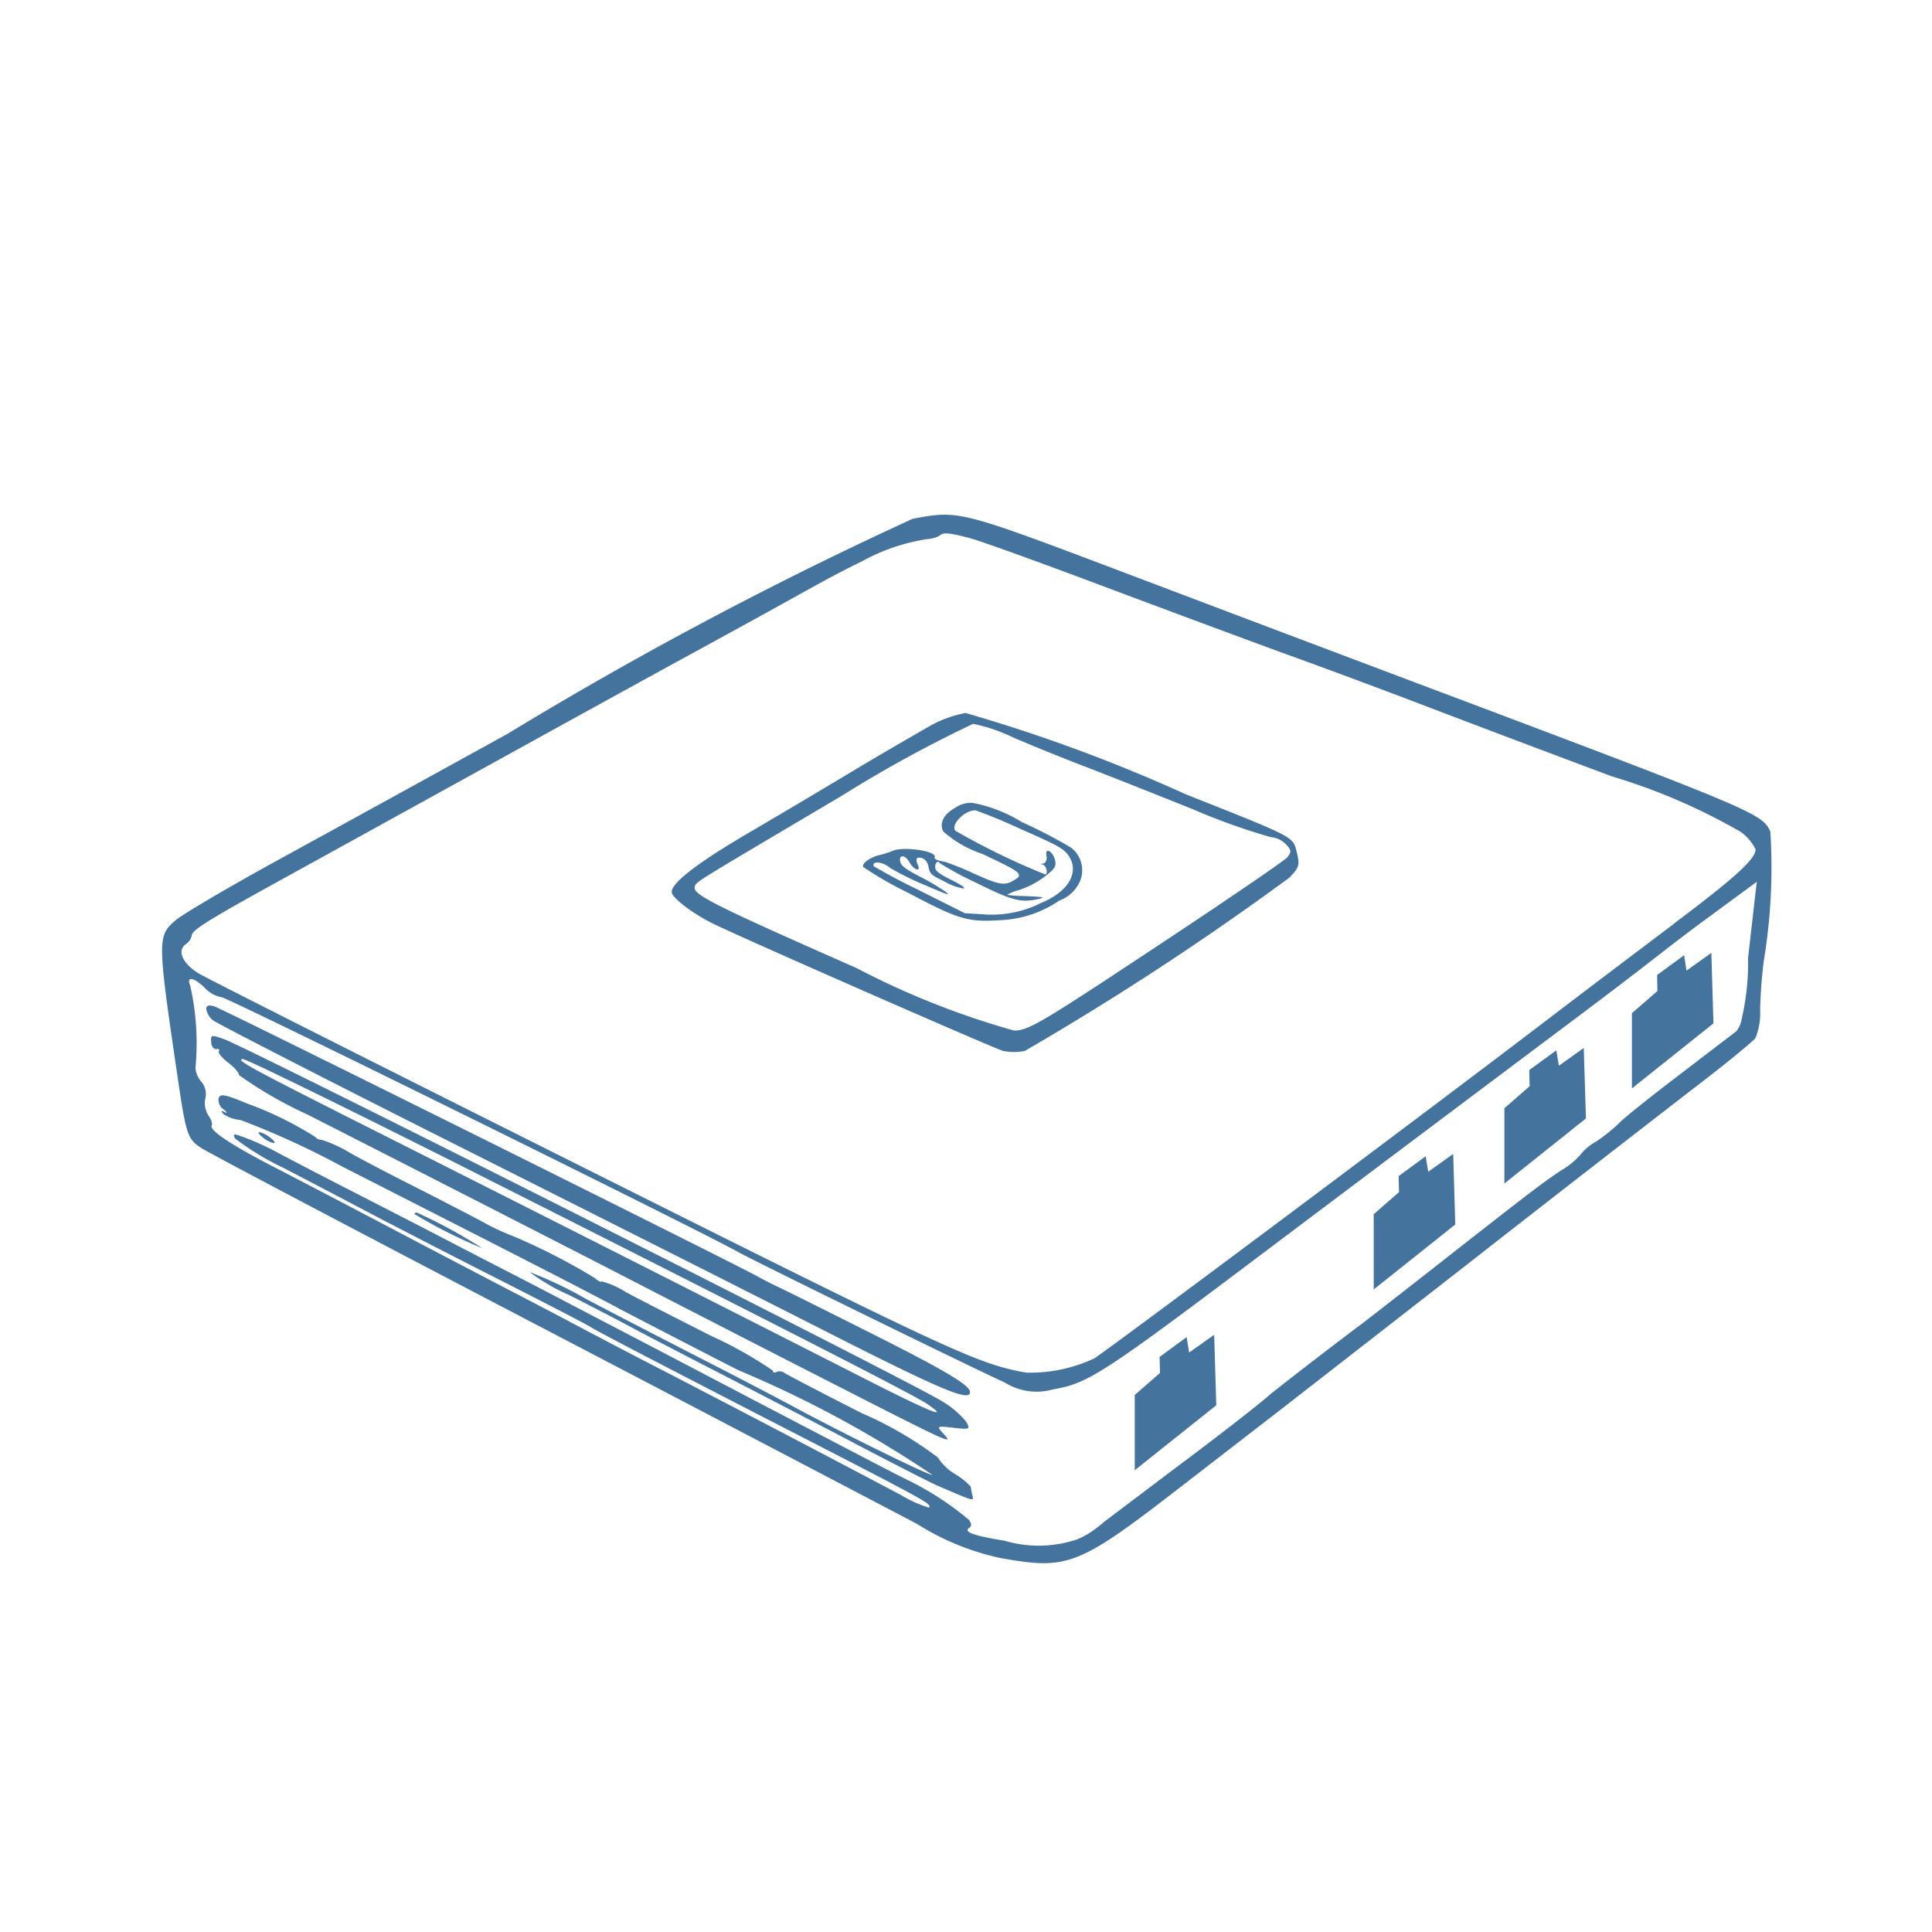 <svg xmlns="http://www.w3.org/2000/svg" fill="#44739e" width="24" height="24" version="1.1" viewBox="0 0 24000 24000"><path d="m20921 11866-336 246 4 199-317 275v935l1013-808-26-876-309 221zm-1556 1373-32-191-336 245 5 200-314 274v935l1013-808-27-876zm-1623 1317-32-192-336 246 5 199-314 274v935l1013-807-26-876zm-2970 2246-31-192-336 246 5 199-314 274v935l1013-807-26-876zM12700 10216a1812 1812 0 00-610-241 330 330 0 00-224 60c-146 80-200 193-148 294a1387 1387 0 00 483 278c474 224 524 251 400 325-124 74-183 63-500-79a3438 3438 0 00-356-145c-107-20-144-37-134-60 32-73-378-136-515-81a1110 1110 0 01-160 52c-119 25-236 108-213 151a4436 4436 0 00 545 314c641 339 750 372 1150 347a1400 1400 0 00 743-245 444 444 0 00 262-256 356 356 0 00-117-400 6384 6384 0 00-603-314Zm208 1013a1365 1365 0 01-707 128l-216-13-570-286a8000 8000 0 01-556-294c-12-14-10-27 0-40 40-24 132 0 200 59a3446 3446 0 00 417 206c300 130 344 145 265 85a3059 3059 0 00-322-189c-172-90-224-129-236-180-20-90 59-93 115 7 56 100 150 126 100 24-17-40-17-76 0-80 68-12 124 35 138 119 14 84 43 100 200 177a689 689 0 00 233 85c30-5-27-45-151-106-141-70-200-112-200-151-7-57 36-100 56-58a3911 3911 0 00 429 233c466 231 570 261 788 215 110-24 80-29-201-40a1310 1310 0 01-180-14 602 602 0 01 150-60 1093 1093 0 00 317-166c130-100 145-127 130-200-27-119-130-172-107-56 10 48-13 90-42 93-30 4-40 10-17 10 48 0 85 100 47 127a8819 8819 0 01-1120-544c-64-80 132-269 257-252q285 105 553 230c455 200 528 241 587 318 158 215 10 471-363 613zm9084-898c-100-227-191-264-4492-1883-763-287-2300-868-3415-1290-2184-827-2163-821-2746-714a48900 48900 0 00-5033 2671c-924 510-2191 1206-2815 1548-624 342-1212 687-1306 766-231 194-231 238 15 1908 113 771 127 812 307 928 90 59 1975 1052 4185 2206 2210 1154 4324 2262 4700 2460a3180 3180 0 00 1044 425c837 148 960 100 2267-913l1224-946c124-97 1189-924 2360-1838a636220 636220 0 01 2800-2176c370-282 689-547 720-588a829 829 0 00 58-350 5957 5957 0 01 45-606 7110 7110 0 00 82-1608zm-277 1570a3068 3068 0 01-80 760 324 324 0 01-65 149l-718 549c-358 273-694 540-746 600a2100 2100 0 01-284 225 630 630 0 00-189 160 945 945 0 01-238 194c-238 158-364 254-1675 1282-384 300-750 586-817 635a65930 65930 0 00-1115 858c-173 155-753 600-1185 922l-886 669a1555 1555 0 01-180 137 974 974 0 01-160 83 1500 1500 0 01-900 15c-384-62-516-110-436-160 30-19 30-52-6-100a3727 3727 0 00-742-485c-100-47-470-240-832-429l-1132-591-954-500c-262-138-865-451-1340-700-473-249-1077-557-1340-694-261-137-844-437-1293-667-450-230-890-460-976-507a3310 3310 0 00-353-162c-173-67-188-67-152 0a3430 3430 0 00 600 364c309 160 766 400 1016 532s963 500 1585 816c623 316 1174 600 1227 636 92 57 839 446 2207 1150 2000 1028 2025 1042 1982 1086a1600 1600 0 01-353-160 402212 402212 0 00-2900-1518 95745 95745 0 01-1043-544 114700 114700 0 00-931-488c-350-182-1014-530-1476-773a274910 274910 0 00-1385-724c-580-297-855-482-820-540 13-20-6-75-40-122a291 291 0 01-40-212 233 233 0 00-50-211 287 287 0 01-72-170 3252 3252 0 00-66-1026c-50-117 50-100 184 34a380 380 0 00 207 114c69 0 5886 2870 6419 3166 226 126 3036 1500 3310 1620a741 741 0 00 600 85c440-75 607-184 2700-1761a2722300 2722300 0 01 3853-2894c290-217 733-555 980-748 220-172 425-327 595-451l613-451zm-917-428c-428 322-1106 835-1506 1140-1500 1147-5553 4175-5700 4262a1868 1868 0 01-845 176c-600-106-920-256-5463-2530-2558-1280-4727-2373-4820-2431-200-126-266-282-157-360a174 174 0 00 73-101c0-77 175-185 1385-850l2700-1489c860-475 1770-975 2020-1111 650-356 915-500 1249-686 580-322 663-367 977-522a2445 2445 0 01 806-274 358 358 0 00 155-43c44-44 119-37 387 34 129 35 864 300 1629 588 767 288 1758 656 2200 818 730 265 1239 454 1900 707 663 252 930 354 2237 844a7460 7460 0 01 1600 690 577 577 0 01 183 216c2 118-251 350-1011 920zm-8744 6990a812 812 0 00-188-150 669 669 0 01-216-208 4545 4545 0 00-940-548c-500-253-932-480-962-500a100 100 0 00-100-15c-26 16-47 9-47-16a5080 5080 0 00-760-428c-416-210-900-457-1065-546a1038 1038 0 00-306-135c0 15-36 0-80-40a7757 7757 0 00-1010-519 2972 2972 0 01-421-200c-230-120-624-324-874-450s-583-300-741-389a1592 1592 0 00-350-160 88 88 0 01-74-33 4337 4337 0 00-848-417c-278-115-334-126-356-68a141 141 0 00 59 138c47 38 54 55 17 37-37-18-56-20-18 22a440 440 0 00 214 75 10455 10455 0 01 1266 580c1615 822 2948 1500 3465 1778 249 130 900 468 1453 750a13941 13941 0 01 2410 1300c-20 21-1168-543-1762-867a80006 80006 0 00-1080-562c-437-224-1100-566-1467-760a4974 4974 0 00-694-330 2473 2473 0 00 490 285c283 143 637 327 787 408 150 81 660 346 1135 590s1230 637 1678 872c448 235 883 457 965 493 500 216 460 200 444 120a897 897 0 01-20-107zm-6906-3382a6173 6173 0 00 844 425 6370 6370 0 00-815-443c-16 0-30 8-30 18zm-1924-1017c-25 0-6 30 42 66a327 327 0 00 134 70c25 0 6-30-43-67a327 327 0 00-133-69Zm-390-864c74 55 135 125 135 155a5090 5090 0 00 848 489c1525 776 3560 1817 4300 2200 400 206 1227 631 1840 944 1925 984 1900 973 1752 810-75-83-70-85 135-62 205 23 210 20 160-73a1127 1127 0 00-300-255c-362-231-8600-4382-8922-4500-160-56-166-54-158 39 0 53 34 90 64 85 30-6 43 5 30 27-12 22 40 82 114 140zm194-39c45 0 1353 640 2906 1424 3800 1917 5432 2750 5585 2856q452 313-814-333a1717950 1717950 0 00-6283-3180c-1366-690-1514-772-1394-772Zm11680-3304a20092 20092 0 00-2713-1000 1440 1440 0 00-466 174c-177 102-558 321-848 495-290 175-882 527-1316 782-690 400-1021 656-1021 772 0 71 265 274 527 400 367 180 3455 1535 3590 1575a687 687 0 00 270 0 36382 36382 0 00 3287-2153c122-128 130-156 92-310-51-204 0-177-1400-733zm1285 792c-34 41-768 542-1632 1113-1432 949-1587 1040-1764 1040a10087 10087 0 01-1960-778c-1781-785-2037-914-2006-1009 20-64-53-18 1815-1123a15981 15981 0 01 1642-900 2066 2066 0 01 487 164c206 90 600 250 878 357 278 106 892 350 1366 540a7963 7963 0 00 966 346 300 300 0 01 188 87c69 73 73 97 20 160zM5875 14327c1735 873 3786 1907 4557 2300 1282 648 1618 787 1618 666 0-86-314-272-1271-752-537-270-1038-520-1113-554a4805 4805 0 01-250-128c-300-168-6665-3333-6754-3358-72-20-100-10-100 35a241 241 0 00 80 136c41 36 1497 783 3233 1655"/></svg>
